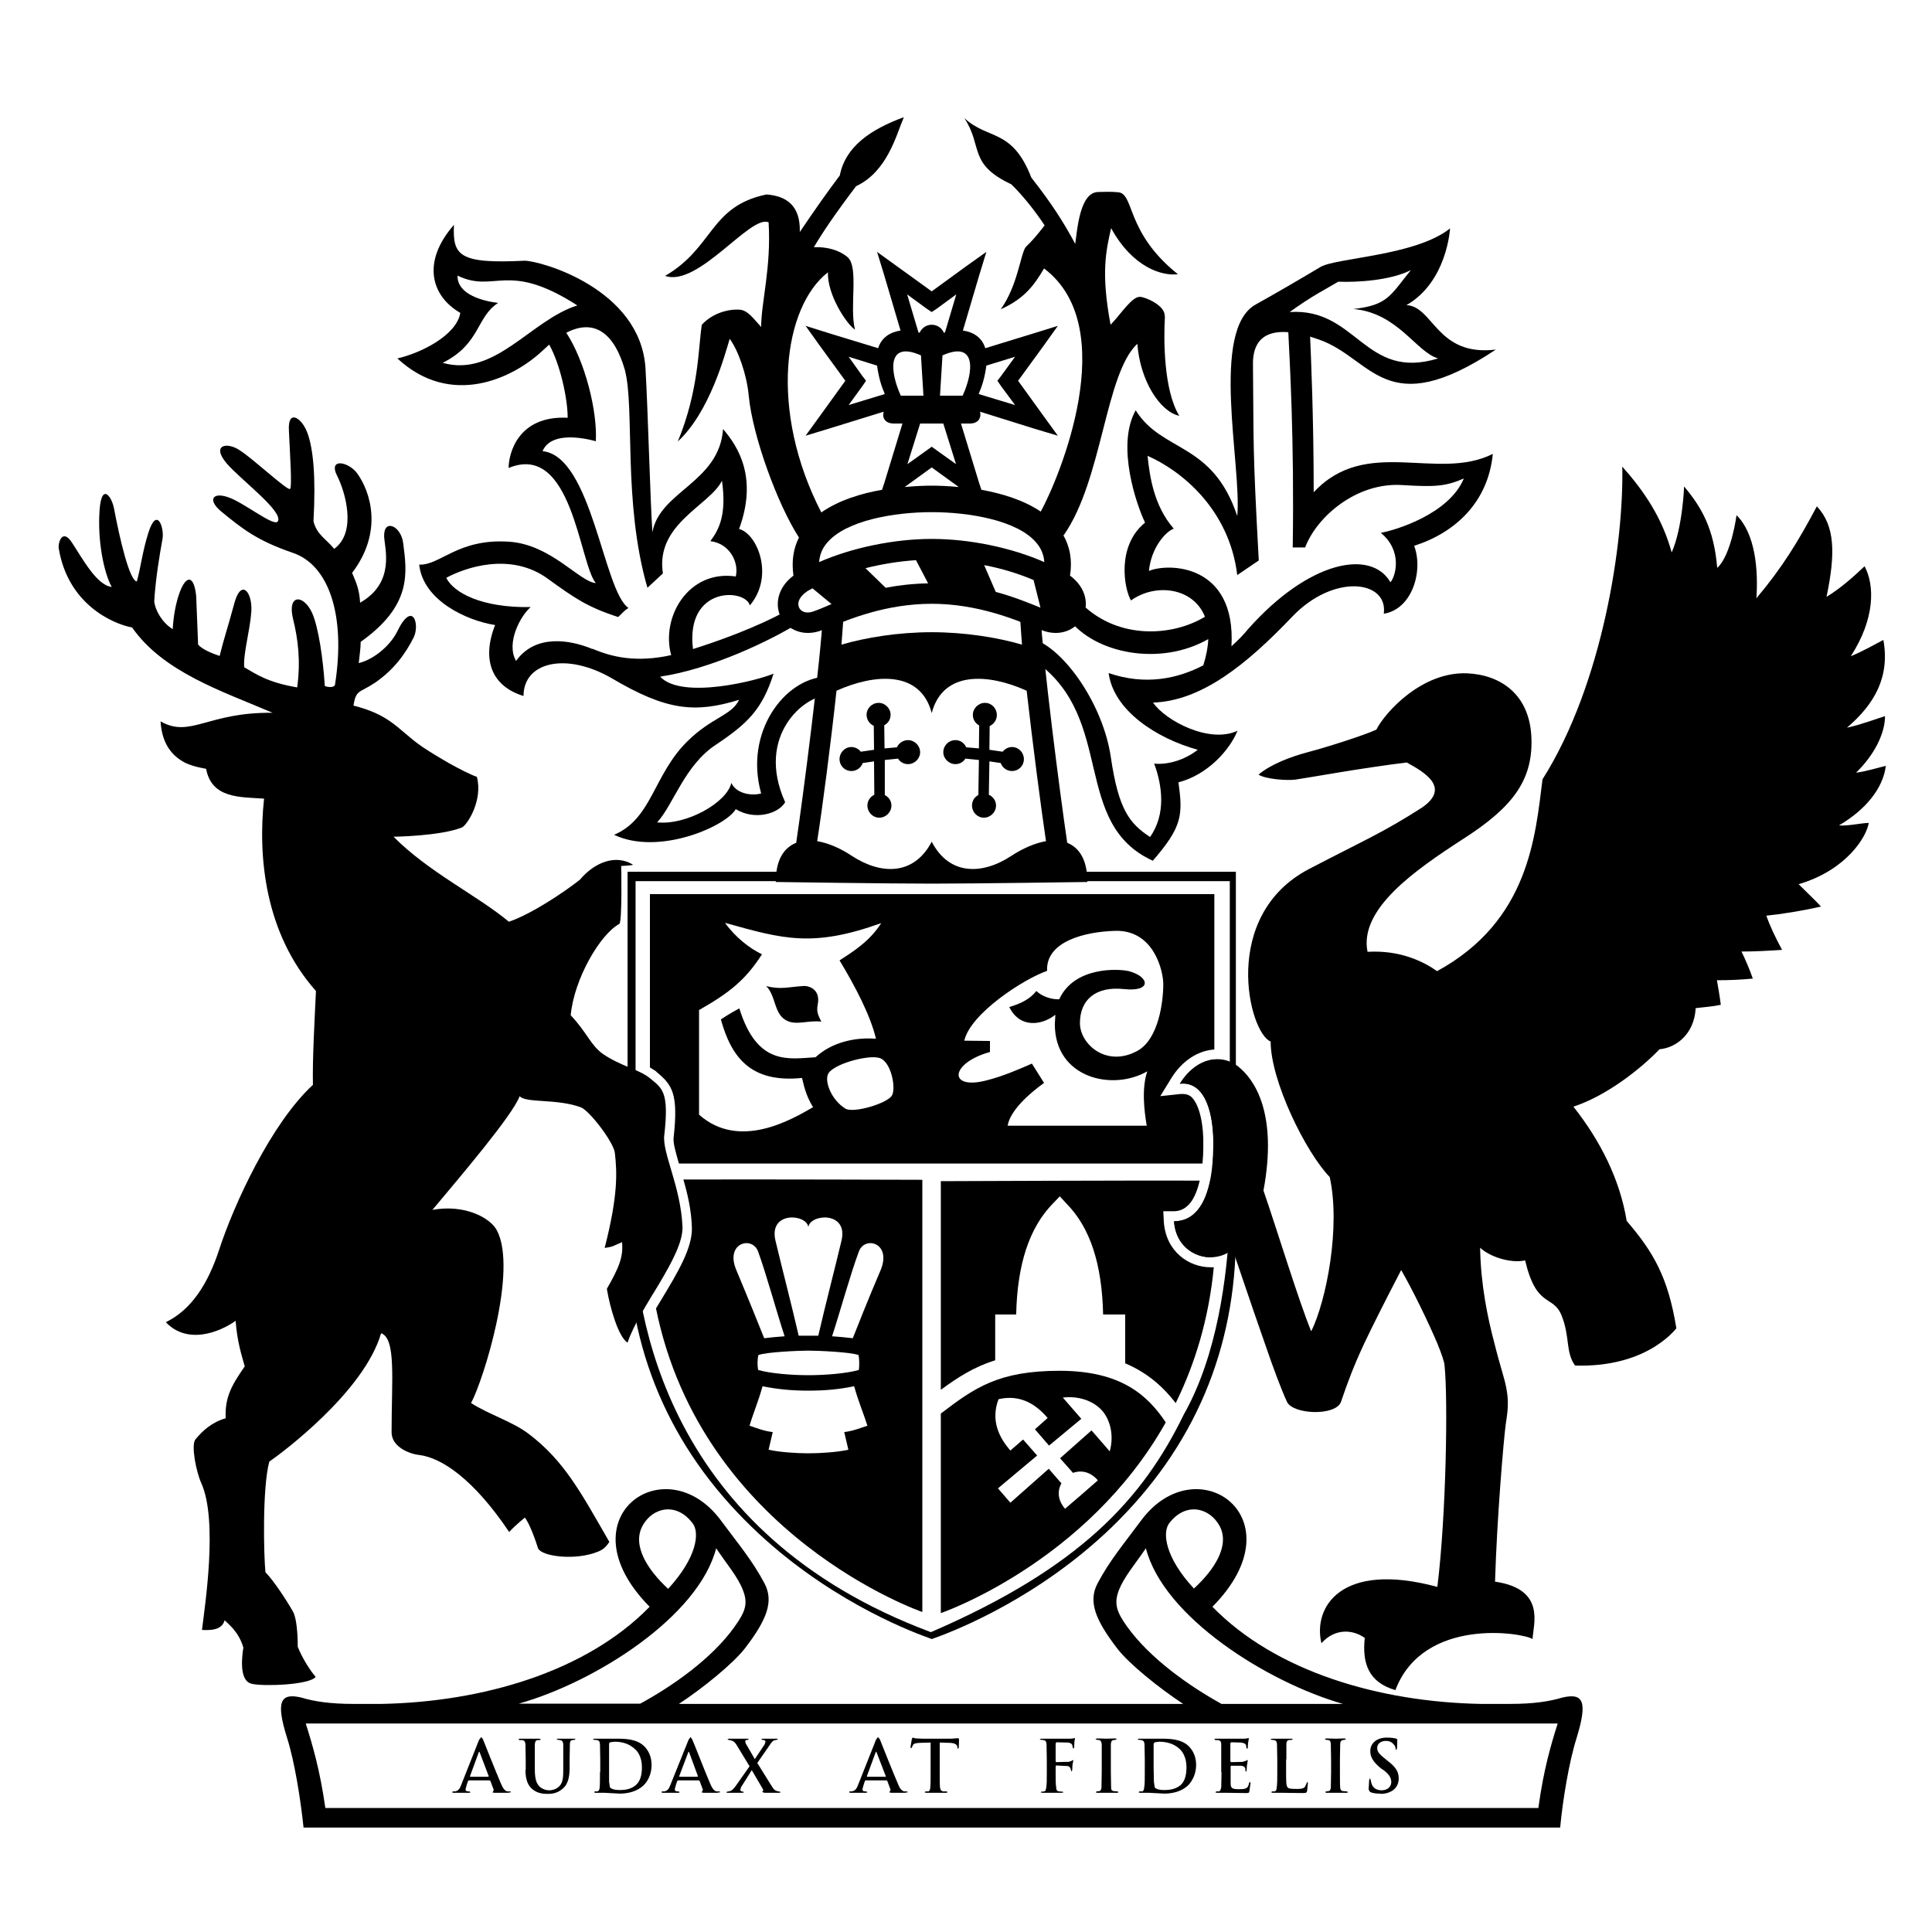 <?xml version="1.0" encoding="UTF-8" standalone="yes"?>
<svg viewBox="0 0 70 70" version="1.2" baseProfile="tiny-ps" xmlns="http://www.w3.org/2000/svg">
  <title>Queensland Government</title>
    <style>
      svg {
        fill: #000;
      }
      svg:hover {
        fill:red;
        cursor: pointer;
      }
      @media (prefers-color-scheme: dark) {
        svg {
          fill: #fff;
        }
        svg:hover {
          fill:yellow;
        }
      }
    </style>
  <g class="layer">
    <g id="svg_2" transform="translate(0 -0.304) translate(0 -0.304) translate(0 -0.304) translate(0 -0.304) translate(0 -0.304) translate(0 -0.304) translate(0 -0.304) translate(0 -0.304) translate(0 -0.304) translate(0 -0.304) translate(0 0.304) translate(0 0.304) translate(0 0.304) translate(0 0.304) translate(0 0.304) translate(0 0.304) translate(0 0.304) translate(0 0.304) translate(0 0.304) translate(0 0.304) translate(0 0.304) translate(0 0.304) translate(0 0.304) translate(0 0.304) translate(0 0.304) translate(0 0.304) translate(0 0.304) translate(0 0.304) translate(0 0.304) translate(0 0.304) translate(0 0.304) translate(0 -0.304) translate(0 -0.304) translate(0 -0.304) translate(0 -0.304) translate(0 -0.304) translate(0 -0.304) translate(0 -0.304) translate(0 -0.304) translate(0 -0.304) translate(0 -0.304) translate(0 -0.304) translate(0.304 0) translate(0.304 0) translate(0.304 0) translate(0.304 0) translate(-0.304 0) translate(-0.304 0) translate(-0.304 0) translate(-0.304 0) translate(-0.304 0) translate(-0.304 0) translate(-0.304 0) translate(0.304 0) translate(0.304 0) translate(0.304 0) translate(0.304 0) translate(0.304 0) translate(0.304 0) translate(0.304 0) translate(-0.304 0) translate(-0.304 0) translate(-0.304 0) translate(0 0.304) translate(0 0.304) translate(0 0.304) translate(0 0.304) translate(0 -0.304) translate(0.304 0) translate(0 -0.304) translate(0 -0.304) translate(0.304 0) translate(0 -0.304) translate(0 0.304) translate(0 0.304) translate(0 0.304) translate(0 0.304) translate(-0.304 0) translate(0 0.304) translate(0 0.304) translate(0.304 0) translate(0 0.304) translate(0 0.304) translate(0.304 0) translate(0 0.304) translate(0 0.304) translate(0.304 0) translate(0 0.304) translate(0 0.304) translate(0 0.304) translate(0.304 0) translate(0 0.304) translate(0.304 0)">
      <path d="m66.21,23.49c-0.23,0.05 -0.74,0.21 -1.09,0.25c0.65,-0.63 1.05,-1.41 1.05,-2.05c-0.32,0.1 -0.87,0.31 -1.38,0.42c1.01,-0.86 1.56,-1.85 1.32,-3.18c-0.31,0.16 -0.74,0.41 -1.18,0.59c0.88,-1.36 0.87,-2.56 0.5,-3.26c-0.39,0.37 -0.87,0.8 -1.38,1.11c0.33,-1.57 0.31,-2.58 -0.35,-3.28c-0.67,1.26 -1.24,2.2 -2.19,3.33c0.07,-1.04 -0.04,-2.34 -0.72,-3.01c0,0 -0.19,1.45 -0.7,1.91c-0.12,-1.42 -0.56,-2.19 -1.2,-2.95c0,0 -0.05,1.48 -0.45,2.39c-0.34,-1.24 -0.98,-2.2 -1.79,-3.11c0.06,2.73 -0.7,7.87 -2.89,11.33c-0.26,2.05 -0.48,5.13 -3.82,6.95c-0.48,-0.34 -1.33,-0.77 -2.52,-0.7c-0.31,-1.55 1.71,-2.95 3.45,-4.08c1.77,-1.13 2.53,-2.1 2.49,-3.62c-0.04,-1.66 -1.16,-2.34 -2.33,-2.39c-1.64,-0.07 -2.98,1.42 -3.29,2.04c-0.48,0.22 -1.88,0.66 -2.46,0.81c-0.64,0.17 -1.36,0.44 -1.81,0.82c0.27,0.17 1.04,0.22 1.34,0.18c0.55,-0.08 2.33,-0.41 4.03,-0.62c0.62,0.34 1.61,0.9 0.56,1.63c-1.45,0.93 -2.07,1.17 -4.1,2.23c-3.23,1.69 -2.18,5.94 -1.39,6.25c0,1.43 1.27,4.01 2.14,4.91c0.4,1.8 -0.12,4.48 -0.67,5.59c-0.45,-1.09 -1.22,-3.62 -1.73,-5.1c0.52,-2.79 -0.32,-4.02 -0.91,-4.49c-0.59,-0.48 -1.52,-0.35 -2.12,0.62c0.93,-0.1 1.24,1.08 1.21,2.31c-0.02,1.48 -0.39,2.67 -1.42,2.67c0.08,1.27 1.44,1.62 2.12,1.02c0.1,0.28 0.65,1.93 1.17,3.41c0.3,0.88 0.6,1.68 0.8,2.11c0.21,0.47 1.78,0.53 1.96,0c0.25,-0.73 0.45,-1.27 0.84,-2.11c0.3,-0.63 0.71,-1.45 1.34,-2.66c0.42,0.73 0.98,1.88 1.31,2.66c0.15,0.37 0.25,0.65 0.26,0.79c0.13,1.2 0.06,5.47 -0.26,8.03c-3.52,-0.95 -4.51,0.76 -4.2,2.04c0.5,-0.56 1.16,-0.49 1.57,-0.19c-0.1,0.94 0.15,1.61 1.11,1.89c1.01,-2.67 4.63,-2.08 4.97,-1.85c0.02,-0.52 0.5,-1.81 -1.36,-2.08c0.07,-2.31 0.31,-5.13 0.39,-5.72c0.09,-0.59 0.15,-0.96 -0.13,-1.88c-0.08,-0.28 -0.18,-0.62 -0.28,-1.03c-0.25,-0.93 -0.5,-2.15 -0.52,-3.47c0.33,0.32 1.1,0.58 1.63,0.46c0.41,1.74 1,1.24 1.31,1.97c0.16,0.38 0.2,0.73 0.24,1.04c0.04,0.31 0.09,0.57 0.26,0.8c1.24,0.04 2.3,-0.26 3.06,-0.8c0.23,-0.16 0.44,-0.34 0.61,-0.55c-0.3,-1.85 -0.83,-2.76 -1.8,-3.89c-0.25,-1.52 -0.96,-2.91 -1.93,-4.14c1.22,-0.4 2.46,-1.39 3.12,-2.08c0.59,-0.05 1.26,-0.54 1.31,-1.49c0.34,-0.04 0.64,-0.06 0.91,-0.12c-0.03,-0.26 -0.1,-0.66 -0.14,-0.89c0.45,0 0.88,-0.02 1.3,-0.06c-0.12,-0.35 -0.28,-0.71 -0.41,-0.98c0.46,0 1.01,-0.03 1.47,-0.06c-0.24,-0.45 -0.43,-0.84 -0.57,-1.24c0.52,-0.05 1.33,-0.18 1.98,-0.33c-0.21,-0.23 -0.45,-0.45 -0.81,-0.81c1.71,-0.5 2.46,-1.7 2.54,-2.22c-0.25,0 -0.77,0.12 -1.08,0.09c0.96,-0.56 1.6,-1.34 1.7,-2.16" id="svg_3"/>
      <path d="m42.25,27.33l-21.64,0l0,7.99c0.1,0.06 0.19,0.14 0.29,0.22l0,-7.87l21.53,0l0,7.32c0.08,0.08 0.15,0.18 0.22,0.31l0,-7.97l-0.4,0" id="svg_4"/>
      <path d="m31.6,54.88c-9.55,-3.56 -10.76,-11.4 -10.8,-14.95l-0.03,-0.01l0.03,-0.25c0.01,-0.77 0.06,-1.3 0.09,-1.48c-0.03,-0.51 -0.1,-0.91 -0.19,-1.2l-0.09,-0.19l0,3.69c0,4.13 1.51,7.69 4.5,10.58c2.61,2.53 5.55,3.71 6.39,4.01l0.13,0.05l0.14,-0.05c0.83,-0.3 3.77,-1.48 6.39,-4.01c2.98,-2.89 4.49,-6.45 4.49,-10.58l0,-0.67c-0.07,0.12 -0.15,0.2 -0.23,0.29c-0.09,1.85 -0.43,4.72 -1.66,6.89c-1.48,3.04 -3.74,5.54 -9.16,7.88" id="svg_5"/>
      <path d="m14.45,5.73c1.36,0.66 1.79,-0.56 4.34,1.08c-1.69,0.53 -2.98,2.62 -4.88,2.08c1.37,-0.68 1.22,-1.67 2.01,-2.17c-0.5,-0.06 -1.49,-0.29 -1.47,-0.99zm4.89,13.53c-0.82,-0.34 -2.07,-0.55 -2.77,0.43c-0.38,-0.66 0.18,-1.66 0.53,-1.95c-1.78,0.03 -2.79,-0.52 -3.06,-1.06c0.66,-0.36 2.33,-0.96 3.69,0.04c0.94,0.68 1.42,1.02 2.54,1.38c0.4,-0.4 0.25,-0.22 0.37,-0.33c-0.91,-0.63 -1.32,-5.5 -3.11,-5.68c0.26,-0.62 1.19,-0.56 1.93,-0.36c0.06,-1.09 -0.39,-2.89 -1.07,-3.93c1.04,-0.54 1.75,0.05 2.12,1.34c0.37,1.38 -0.08,4.8 0.82,7.9l0.56,-0.52c-0.28,-1.8 1.7,-2.46 2.14,-3.36c0.17,1.21 -0.09,1.75 -0.42,2.19c0.72,0.09 1.04,0.79 0.92,1.28c-1.72,-0.25 -2.72,1.48 -2.34,2.85c-1.27,0.28 -2.15,0.07 -2.85,-0.23l0,0.01zm8.44,1c-1.49,0.08 -2.95,2.02 -2.33,4.23c-0.23,0.08 -0.87,0.07 -1.08,-0.38c-0.16,0.71 -1.62,1.54 -2.69,1.43c0.59,-0.63 0.99,-2.07 2.14,-2.82c1.15,-0.77 1.67,-1.28 2.08,-2.57c-0.54,0.24 -3.32,0.96 -4.11,0.11c1.83,-0.27 4,-1.3 5.06,-1.97l-0.42,-0.45c-1.15,0.65 -2.68,1.18 -3.45,1.42c-0.28,-2.29 1.9,-2.2 2.06,-1.58c0.9,-1.07 0.27,-2.6 -0.39,-2.77c0.67,-1.82 0,-2.95 -0.58,-3.62c-0.14,1.94 -2.3,2.25 -2.56,3.74c-0.08,-1.18 -0.16,-4.37 -0.25,-5.93c-0.17,-2.9 -3.82,-3.91 -4.38,-3.91c-2.39,0.12 -2.61,-0.19 -2.56,-1.3c-1.2,1.37 -0.8,2.6 0.23,3.19c-0.14,0.83 -1.47,1.47 -2.28,1.65c1.94,1.8 4.19,0.73 5.27,-0.29l0.23,-0.21c0.39,0.69 0.67,1.94 0.67,2.65c-1.81,-0.09 -2.14,1.31 -2.14,1.82c2.31,-0.96 2.56,3.46 3.16,4.17c-0.59,-0.04 -1.63,-1.41 -3.16,-1.5c-1.84,-0.12 -2.49,0.87 -3.24,0.83c0.14,1.3 1.72,2.03 2.75,2.19c-0.52,1.33 -0.06,2.24 1.03,2.57c0,-1.23 1.54,-1.6 3.2,-0.64c1.98,1.17 3.01,1.27 4.61,0.78c-0.27,0.57 -0.99,0.63 -1.87,1.5c-1.24,1.22 -1.28,2.81 -2.66,3.39c1.62,0.77 4.06,-0.31 4.41,-0.93c0.68,0.42 1.55,0.17 1.79,-0.25c-1.1,-2.44 0.76,-3.88 1.49,-3.85c0,0 0.32,-0.73 -0.03,-0.7" id="svg_6"/>
      <path d="m44.6,7.05c0.81,-0.59 1.33,-0.84 1.76,-1.1c0.7,0.03 1.91,-0.05 2.63,-0.42c-0.75,0.93 -0.84,1.27 -2.08,1.41c1.61,0.14 2.28,1.57 3.07,1.79c-2.67,0.82 -2.94,-1.84 -5.38,-1.68zm3.3,8c0.8,0.65 0.54,1.58 0.35,1.79c-0.7,-1.21 -2.95,-0.79 -5.16,1.7c-0.15,0.19 -0.36,0.4 -0.6,0.62c0.17,-2.98 -2.27,-3.03 -2.99,-2.73c0.08,-0.85 0.62,-1.44 0.9,-1.53c-0.72,-0.83 -0.87,-1.88 -0.95,-2.64c1.19,0.52 2.96,1.91 3.25,4.32l0.78,-0.53c-0.23,-4.19 -0.18,-4.18 -0.21,-7.03c-0.01,-0.4 0.01,-1.34 1.28,-1.24c0.05,1.06 0.22,3.88 0.16,7.8l0.45,0c0.41,-1.1 1.86,-2.38 3.54,-2.26c1.15,0.07 1.55,0.05 2.21,-0.24c-0.54,1.3 -2.5,1.88 -3.01,1.97zm-2.43,-1.47c0,-2.71 -0.1,-4.94 -0.13,-5.64l0.33,0.11c1.94,0.68 2.39,3.02 6.4,0.36c-2.15,0.26 -2.26,-1.57 -3.24,-1.61c1.48,-0.85 1.58,-2.78 1.58,-2.78c-1.25,1 -4.14,1.06 -4.7,1.4c-0.75,0.45 -1.7,1 -2.33,1.35c-1.68,0.91 -0.51,5.86 -0.68,7.67c-0.9,-2.7 -2.72,-2.29 -3.68,-3.83c-0.72,1.28 0.04,3.45 0.34,4.07c-1.04,0.84 -0.76,2.4 -0.51,2.82c0.89,-0.64 2.26,-0.47 2.68,0.59c-1.17,0.71 -3.12,0.84 -4.45,-0.45l-0.48,0.54c0.94,1.24 3.3,1.72 5.05,0.72c-0.01,0.28 -0.07,0.6 -0.18,0.95c-0.92,0.48 -2.09,0.74 -3.43,0.28c0.18,1.36 1.74,2.37 3.23,2.78c-0.5,0.39 -1.12,0.55 -1.58,0.5c0.29,0.78 0.44,1.83 -0.15,2.66c-0.74,-0.49 -1.14,-0.98 -1.42,-2.89c-0.28,-1.91 -1.66,-3.85 -2.72,-4.25c-0.06,0.68 -0.06,0.38 0.05,0.82c2.84,2.08 1.24,5.83 4.19,7.18c1.08,-1.24 1.09,-1.67 0.93,-2.84c1.07,-0.28 1.86,-1.18 2.14,-1.87c-1.01,0.48 -2.61,-0.36 -3.06,-1.02c1.76,-0.06 3.39,-1.38 5.05,-3.12c1.49,-1.56 3.47,-1.32 3.31,-0.1c1.03,-0.16 1.44,-1.56 1.1,-2.46c1.5,-0.48 2.68,-1.59 2.85,-3.33c-2.02,1.01 -4.58,-0.66 -6.49,1.39" id="svg_7"/>
      <path d="m34.54,22.81c-0.14,0 -0.26,0.07 -0.34,0.17l-0.48,-0.07l0.01,-0.86c0.15,-0.07 0.26,-0.22 0.26,-0.4c0,-0.24 -0.19,-0.44 -0.43,-0.44s-0.44,0.2 -0.44,0.44c0,0.16 0.09,0.3 0.23,0.38l-0.01,0.83l-0.46,-0.04c-0.07,-0.16 -0.22,-0.26 -0.39,-0.26c-0.24,0 -0.44,0.19 -0.44,0.44c0,0.23 0.2,0.43 0.44,0.43c0.15,0 0.29,-0.08 0.36,-0.2l0.49,0.05l-0.02,1.27c-0.14,0.07 -0.23,0.21 -0.23,0.38c0,0.24 0.19,0.44 0.43,0.44c0.24,0 0.44,-0.2 0.44,-0.44c0,-0.17 -0.1,-0.32 -0.26,-0.39l0.02,-1.21l0.41,0.06c0.06,0.17 0.22,0.29 0.41,0.29c0.24,0 0.43,-0.19 0.43,-0.43c0,-0.24 -0.19,-0.44 -0.43,-0.44" id="svg_8"/>
      <path d="m30.77,22.56c-0.17,0 -0.33,0.1 -0.4,0.26l-0.45,0.04l-0.01,-0.84c0.14,-0.07 0.23,-0.21 0.23,-0.38c0,-0.23 -0.2,-0.43 -0.43,-0.43c-0.25,0 -0.44,0.2 -0.44,0.43c0,0.18 0.11,0.34 0.26,0.4l0.01,0.87l-0.48,0.07c-0.08,-0.1 -0.2,-0.17 -0.34,-0.17c-0.24,0 -0.43,0.2 -0.43,0.44c0,0.24 0.19,0.43 0.43,0.43c0.19,0 0.35,-0.12 0.41,-0.29l0.41,-0.06l0.01,1.21c-0.15,0.07 -0.25,0.22 -0.25,0.39c0,0.24 0.19,0.44 0.43,0.44c0.24,0 0.44,-0.2 0.44,-0.44c0,-0.17 -0.1,-0.31 -0.24,-0.38l0,-1.27l0.48,-0.05c0.07,0.12 0.21,0.2 0.36,0.2c0.24,0 0.44,-0.2 0.44,-0.43c0,-0.24 -0.2,-0.44 -0.44,-0.44" id="svg_9"/>
      <path d="m31.63,26.24c-0.65,1.24 -1.85,1.2 -2.9,0.51c-0.42,-0.28 -0.85,-0.46 -1.25,-0.53c0.19,-1.21 0.49,-3.51 0.7,-5.45c1.36,-0.61 3.04,-0.76 3.45,0.81c0.41,-1.57 2.09,-1.42 3.44,-0.81c0.22,1.94 0.52,4.24 0.7,5.45c-0.39,0.07 -0.82,0.25 -1.25,0.53c-1.04,0.69 -2.25,0.73 -2.89,-0.51zm4.91,0.04c-0.26,-1.75 -0.89,-6.65 -0.97,-8.29l-0.74,0.03c0.01,0.28 0.04,0.65 0.07,1.08c-0.89,-0.26 -2.07,-0.45 -3.27,-0.45c-1.2,0 -2.38,0.19 -3.27,0.45c0.03,-0.43 0.06,-0.79 0.08,-1.08l-0.75,-0.03c-0.08,1.64 -0.71,6.54 -0.97,8.29c-0.45,0.18 -0.74,0.62 -0.74,1.42c0,0 4.08,0.06 5.65,0.06c1.58,0 5.64,-0.06 5.64,-0.06c0,-0.8 -0.29,-1.24 -0.73,-1.42" id="svg_10"/>
      <path d="m53.61,61.25l-43.95,0c-0.2,-1.4 -0.47,-2.3 -0.71,-3.06l45.36,0c-0.24,0.76 -0.51,1.66 -0.7,3.06zm-29.79,-9.41c0.4,0.6 0.79,1.04 0.97,1.52c0.2,0.5 0.07,0.8 -0.3,1.32c-0.83,1.17 -2.28,2.17 -3.42,2.79l-4.4,0c2.77,-0.78 6.51,-3.15 7.15,-5.63zm-2.67,-0.81c0.36,-0.67 1.23,-0.88 1.82,-0.09c0.26,0.34 0.15,1.24 -0.89,2.37c-0.75,-0.69 -1.31,-1.57 -0.93,-2.28zm17.56,3.65c-0.37,-0.52 -0.49,-0.82 -0.3,-1.32c0.19,-0.48 0.57,-0.92 0.98,-1.52c0.63,2.48 4.38,4.85 7.14,5.64l-4.4,0c-1.14,-0.63 -2.58,-1.63 -3.42,-2.8zm1.52,-3.74c0.6,-0.79 1.46,-0.58 1.83,0.09c0.38,0.71 -0.18,1.58 -0.93,2.27c-1.04,-1.12 -1.15,-2.02 -0.9,-2.36zm14.25,6.31c-0.47,0.14 -1.04,0.23 -1.9,0.23l-1.06,0c-3.66,-0.07 -7.42,-1.16 -9.72,-3.52c3.18,-3.21 -0.56,-5.85 -2.58,-3.13c-0.63,0.85 -1.14,1.45 -1.58,2.28c-0.35,0.66 -0.08,1.33 0.71,2.36c0.43,0.56 1.51,1.43 2.39,2.01l-18.27,0c0.88,-0.58 1.95,-1.45 2.39,-2.01c0.79,-1.03 1.06,-1.7 0.71,-2.36c-0.44,-0.83 -0.95,-1.43 -1.58,-2.28c-2.02,-2.72 -5.76,-0.08 -2.58,3.13c-2.3,2.36 -6.06,3.45 -9.72,3.52l-1.01,0c-0.85,0 -1.43,-0.09 -1.89,-0.23c-0.76,-0.18 -0.93,0.14 -0.52,1.45c0.28,0.87 0.5,2.29 0.6,3.26l45.53,0c0.09,-0.97 0.32,-2.39 0.6,-3.26c0.4,-1.31 0.24,-1.63 -0.52,-1.45" id="svg_11"/>
      <path d="m14.91,60.12l-0.01,-0.02l0.32,-0.87l0.02,-0.02l0.01,0.02l0.33,0.87l-0.02,0.02l-0.65,0zm0.7,0.13l0.03,0.02l0.12,0.32l-0.02,0.07l-0.04,0.02l0.08,0.02l0.49,0l0.12,-0.02l-0.03,-0.03l-0.11,0c-0.06,-0.02 -0.13,-0.05 -0.23,-0.29c-0.17,-0.39 -0.59,-1.45 -0.65,-1.6l-0.06,-0.08l-0.08,0.1l-0.65,1.64c-0.05,0.13 -0.1,0.21 -0.22,0.23l-0.08,0l-0.03,0.03l0.04,0.02l0.31,0l0.28,0l0.04,-0.02l-0.04,-0.03l-0.04,0c-0.08,0 -0.1,-0.03 -0.1,-0.08l0.04,-0.15l0.05,-0.15l0.03,-0.02l0.75,0" id="svg_12"/>
      <path d="m16.91,59.87c0,0.37 0.1,0.57 0.24,0.69c0.19,0.17 0.43,0.18 0.57,0.18c0.17,0 0.36,-0.03 0.54,-0.19c0.22,-0.18 0.25,-0.49 0.25,-0.78l0,-0.28l0.01,-0.55c0,-0.09 0.02,-0.14 0.09,-0.15l0.08,-0.01l0.04,-0.02l-0.05,-0.02l-0.3,0l-0.29,0l-0.06,0.02l0.05,0.02l0.09,0.01c0.08,0.02 0.1,0.06 0.11,0.15l0,0.55l0,0.33c0,0.27 0,0.5 -0.14,0.64c-0.11,0.11 -0.25,0.15 -0.37,0.15c-0.08,0 -0.2,-0.02 -0.32,-0.11c-0.13,-0.11 -0.2,-0.27 -0.2,-0.64l0,-0.37l0,-0.55c0.01,-0.09 0.03,-0.14 0.1,-0.15l0.08,0l0.04,-0.03l-0.06,-0.02l-0.32,0l-0.38,0l-0.06,0.02l0.04,0.03l0.11,0c0.08,0.02 0.1,0.06 0.11,0.15l0.01,0.55l0,0.38" id="svg_13"/>
      <path d="m19.94,59.45l0,-0.53l0.03,-0.05l0.17,-0.02c0.21,0 0.5,0.04 0.74,0.27c0.12,0.1 0.25,0.32 0.25,0.65c0,0.27 -0.05,0.5 -0.22,0.65c-0.15,0.13 -0.33,0.18 -0.59,0.18c-0.21,0 -0.31,-0.05 -0.35,-0.1l-0.03,-0.2l0,-0.52l0,-0.34l0,0.01zm-0.33,0.5c0,0.24 0,0.44 -0.01,0.55c-0.01,0.08 -0.02,0.13 -0.08,0.15l-0.09,0l-0.04,0.03l0.05,0.02l0.33,0l0.56,0.03c0.48,0 0.75,-0.19 0.87,-0.31c0.15,-0.15 0.28,-0.4 0.28,-0.73c0,-0.31 -0.12,-0.52 -0.25,-0.66c-0.28,-0.29 -0.72,-0.29 -1.04,-0.29l-0.4,0l-0.38,0l-0.06,0.02l0.04,0.02l0.11,0.01c0.09,0.02 0.1,0.06 0.11,0.15l0.01,0.55l0,0.45" id="svg_14"/>
      <path d="m22.49,60.12l-0.01,-0.02l0.33,-0.87l0.01,-0.02l0.02,0.02l0.32,0.87l-0.02,0.02l-0.65,0zm0.7,0.13l0.03,0.02l0.12,0.32l-0.03,0.07l-0.03,0.02l0.08,0.02l0.49,0l0.12,-0.02l-0.03,-0.03l-0.11,0c-0.06,-0.02 -0.13,-0.05 -0.23,-0.29c-0.17,-0.39 -0.58,-1.45 -0.65,-1.6l-0.06,-0.08l-0.07,0.1l-0.66,1.64c-0.05,0.13 -0.1,0.21 -0.22,0.23l-0.08,0l-0.03,0.03l0.05,0.02l0.3,0l0.28,0l0.04,-0.02l-0.04,-0.03l-0.04,0c-0.07,0 -0.1,-0.03 -0.1,-0.08l0.04,-0.15l0.05,-0.15l0.03,-0.02l0.75,0" id="svg_15"/>
      <path d="m25.74,59c0.08,-0.12 0.13,-0.19 0.19,-0.2l0.09,-0.02l0.04,-0.02l-0.04,-0.02l-0.26,0l-0.26,0l-0.05,0.02l0.03,0.02l0.08,0.01l0.05,0.04l-0.03,0.11l-0.36,0.54l-0.33,-0.57l-0.02,-0.08l0.03,-0.04l0.07,-0.01l0.04,-0.02l-0.05,-0.02l-0.28,0l-0.4,0l-0.05,0.02l0.02,0.02l0.11,0.02c0.1,0.03 0.16,0.09 0.22,0.2l0.45,0.74l-0.5,0.71c-0.09,0.12 -0.14,0.17 -0.21,0.19l-0.1,0.02l-0.04,0.02l0.04,0.02l0.05,0l0.21,0l0.25,0l0.05,0l0.05,-0.02l-0.03,-0.02l-0.06,-0.01l-0.05,-0.04l0.03,-0.11l0.39,-0.62l0.41,0.7l0,0.06l-0.04,0.03l0.09,0.03l0.47,0l0.07,0l0.05,-0.02l-0.03,-0.02l-0.1,-0.02c-0.07,-0.02 -0.11,-0.05 -0.15,-0.11c-0.06,-0.08 -0.49,-0.79 -0.57,-0.91l0.43,-0.62" id="svg_16"/>
      <path d="m29.29,60.12l-0.01,-0.02l0.32,-0.87l0.02,-0.02l0.01,0.02l0.34,0.88l-0.02,0.01l-0.66,0zm0.71,0.13l0.02,0.02l0.12,0.32l-0.03,0.07l-0.03,0.02l0.08,0.02l0.49,0l0.12,-0.02l-0.04,-0.03l-0.1,0c-0.06,-0.02 -0.14,-0.05 -0.23,-0.29c-0.17,-0.39 -0.59,-1.45 -0.65,-1.6l-0.07,-0.08l-0.07,0.1l-0.65,1.64c-0.05,0.13 -0.1,0.21 -0.23,0.23l-0.07,0l-0.03,0.03l0.05,0.02l0.3,0l0.28,0l0.04,-0.02l-0.04,-0.03l-0.03,0c-0.09,0 -0.11,-0.03 -0.11,-0.08l0.04,-0.15l0.05,-0.15l0.03,-0.02l0.76,0" id="svg_17"/>
      <path d="m31.59,59.95c0,0.24 0,0.44 -0.01,0.55c-0.01,0.08 -0.02,0.13 -0.07,0.15l-0.1,0l-0.04,0.03l0.05,0.02l0.33,0l0.41,0l0.05,-0.02l-0.04,-0.03l-0.13,0c-0.08,-0.02 -0.1,-0.07 -0.11,-0.15c-0.01,-0.11 -0.01,-0.32 -0.01,-0.55l0,-1.07l0.33,0.01c0.23,0 0.3,0.07 0.31,0.15l0,0.02l0.02,0.05l0.03,-0.04l0.01,-0.3l-0.02,-0.05l-0.25,0.02l-1.04,0l-0.26,-0.01l-0.11,-0.03l-0.03,0.05l-0.05,0.3l0.02,0.04l0.03,-0.03l0.04,-0.09c0.04,-0.06 0.1,-0.07 0.26,-0.08l0.38,-0.01l0,1.07" id="svg_18"/>
      <path d="m36.12,59.74l0.02,-0.03l0.39,0.02c0.08,0 0.11,0.05 0.13,0.09l0.02,0.08l0.02,0.03l0.02,-0.05l0.01,-0.19l0.03,-0.16l-0.02,-0.02l-0.03,0.03l-0.12,0.04l-0.11,0l-0.34,0.01l-0.02,-0.03l0,-0.65l0.03,-0.04l0.4,0.01c0.1,0 0.15,0.05 0.17,0.08l0.02,0.1l0.02,0.04l0.03,-0.03l0.01,-0.22l0.02,-0.11l-0.02,-0.03l-0.04,0.02l-0.1,0.01l-0.69,0l-0.37,0l-0.06,0.02l0.04,0.02l0.1,0.01c0.09,0.02 0.1,0.06 0.11,0.15l0.01,0.55l0,0.46c0,0.25 0,0.45 -0.02,0.55c-0.01,0.08 -0.02,0.14 -0.07,0.15l-0.1,0.01l-0.04,0.02l0.06,0.02l0.33,0l0.39,0l0.06,-0.02l-0.04,-0.02l-0.13,-0.01c-0.08,-0.01 -0.1,-0.07 -0.1,-0.15c-0.02,-0.1 -0.02,-0.3 -0.02,-0.55l0,-0.21" id="svg_19"/>
      <path d="m37.79,59.95l-0.01,0.57c-0.01,0.07 -0.03,0.11 -0.08,0.12l-0.09,0.01l-0.04,0.03l0.05,0.02l0.33,0l0.41,0l0.04,-0.02l-0.04,-0.03l-0.13,-0.01c-0.08,-0.01 -0.1,-0.05 -0.1,-0.12l-0.01,-0.58l0,-0.45l0,-0.55c0.01,-0.09 0.02,-0.14 0.1,-0.15l0.07,-0.01l0.05,-0.03l-0.06,-0.02l-0.32,0.01l-0.33,-0.01l-0.07,0.02l0.05,0.03l0.09,0.01c0.05,0.01 0.08,0.06 0.09,0.15l0,0.55l0,0.45" id="svg_20"/>
      <path d="m39.67,59.45l0,-0.53l0.04,-0.05l0.16,-0.02c0.21,0 0.51,0.04 0.75,0.27c0.11,0.1 0.24,0.32 0.24,0.65c0,0.27 -0.05,0.5 -0.21,0.65c-0.16,0.13 -0.34,0.18 -0.6,0.18c-0.21,0 -0.31,-0.05 -0.34,-0.1l-0.03,-0.2l-0.01,-0.52l0,-0.34l0,0.01zm-0.32,0.5c0,0.24 0,0.44 -0.02,0.55c-0.01,0.08 -0.02,0.13 -0.07,0.15l-0.1,0l-0.04,0.03l0.05,0.02l0.33,0l0.56,0.03c0.48,0 0.75,-0.19 0.87,-0.31c0.14,-0.15 0.28,-0.4 0.28,-0.73c0,-0.31 -0.12,-0.52 -0.25,-0.66c-0.28,-0.29 -0.72,-0.29 -1.05,-0.29l-0.39,0l-0.38,0l-0.06,0.02l0.05,0.02l0.1,0.01c0.08,0.02 0.1,0.06 0.11,0.15l0.01,0.55l0,0.45" id="svg_21"/>
      <path d="m42.13,59.95l-0.01,0.55c-0.02,0.08 -0.03,0.13 -0.08,0.15l-0.09,0l-0.05,0.03l0.06,0.02l0.32,0l0.73,0.01c0.09,0 0.12,0 0.13,-0.07l0.04,-0.29l-0.02,-0.05l-0.03,0.04c-0.02,0.11 -0.05,0.17 -0.12,0.2c-0.07,0.03 -0.17,0.03 -0.24,0.03c-0.27,0 -0.31,-0.04 -0.31,-0.22l0,-0.61l0.01,-0.02l0.37,0c0.1,0.01 0.14,0.05 0.15,0.1l0.01,0.1l0.02,0.02l0.02,-0.05l0.01,-0.17l0.03,-0.19l-0.02,-0.02l-0.04,0.03l-0.13,0.04l-0.41,0.01l-0.03,-0.03l0,-0.66l0.03,-0.03l0.36,0.01c0.13,0.02 0.16,0.05 0.18,0.1l0.01,0.09l0.03,0.04l0.02,-0.03l0.01,-0.17l0.03,-0.17l-0.02,-0.03l-0.04,0.02l-0.11,0.01l-0.66,0l-0.37,0l-0.06,0.02l0.05,0.03l0.1,0c0.08,0.02 0.11,0.06 0.11,0.15l0,0.55l0,0.46" id="svg_22"/>
      <path d="m44.48,59.49l0,-0.55c0,-0.09 0.03,-0.14 0.09,-0.15l0.11,-0.01l0.04,-0.02l-0.05,-0.02l-0.36,0l-0.35,0l-0.06,0.02l0.04,0.02l0.09,0.01c0.09,0.02 0.1,0.06 0.11,0.15l0.01,0.55l0,0.46c0,0.24 0,0.44 -0.02,0.55c0,0.08 -0.02,0.13 -0.07,0.15l-0.09,0l-0.05,0.03l0.06,0.02l0.32,0l0.76,0.01c0.14,0 0.15,-0.01 0.17,-0.07l0.03,-0.3l-0.02,-0.04l-0.02,0.04l-0.07,0.15c-0.07,0.07 -0.17,0.07 -0.31,0.07c-0.2,0 -0.27,-0.01 -0.31,-0.05c-0.06,-0.05 -0.06,-0.23 -0.06,-0.56l0,-0.46" id="svg_23"/>
      <path d="m46.1,59.95l-0.01,0.57c-0.01,0.07 -0.03,0.11 -0.08,0.12l-0.09,0.01l-0.04,0.03l0.05,0.02l0.33,0l0.41,0l0.05,-0.02l-0.05,-0.03l-0.13,-0.01c-0.08,-0.01 -0.1,-0.05 -0.11,-0.12c-0.01,-0.12 -0.01,-0.32 -0.01,-0.58l0,-0.45l0.01,-0.55c0,-0.09 0.03,-0.14 0.1,-0.15l0.07,-0.01l0.04,-0.03l-0.05,-0.02l-0.32,0.01l-0.34,-0.01l-0.06,0.02l0.04,0.03l0.1,0.01c0.05,0.01 0.08,0.06 0.08,0.15l0.01,0.55l0,0.45" id="svg_24"/>
      <path d="m47.89,60.74c0.14,0 0.29,-0.03 0.42,-0.11c0.19,-0.12 0.24,-0.3 0.24,-0.45c0,-0.25 -0.11,-0.42 -0.43,-0.66l-0.07,-0.06c-0.21,-0.16 -0.28,-0.26 -0.28,-0.38c0,-0.15 0.12,-0.26 0.32,-0.26c0.16,0 0.24,0.08 0.28,0.13c0.06,0.06 0.07,0.14 0.07,0.17l0.02,0.04l0.03,-0.08l0.01,-0.31l-0.03,-0.03c-0.07,-0.02 -0.18,-0.04 -0.35,-0.04c-0.36,0 -0.6,0.2 -0.6,0.49c0,0.21 0.1,0.39 0.38,0.62l0.13,0.09c0.21,0.17 0.25,0.29 0.25,0.42c0,0.13 -0.11,0.29 -0.35,0.29c-0.16,0 -0.32,-0.07 -0.37,-0.26l-0.03,-0.13l-0.02,-0.05l-0.03,0.07l-0.02,0.34l0.05,0.09c0.11,0.05 0.23,0.06 0.38,0.06" id="svg_25"/>
      <path d="m31.63,15.27c-1.36,0 -2.9,0.32 -4.08,0.84c0.02,-0.26 0.11,-0.49 0.28,-0.69c0.69,-0.83 2.47,-1.12 3.8,-1.12s3.12,0.29 3.8,1.12c0.17,0.2 0.26,0.43 0.28,0.69c-1.18,-0.52 -2.7,-0.84 -4.08,-0.84zm2.32,1.92l-0.42,-0.97c0.64,0.12 1.25,0.31 1.79,0.54l0.25,1c-0.4,-0.16 -0.95,-0.39 -1.62,-0.57zm-3.99,-0.15l-0.73,-0.71c0.6,-0.15 1.22,-0.25 1.83,-0.29l0.44,0.84c-0.55,0.01 -1.07,0.07 -1.54,0.16zm-2.36,0.76l-0.21,0.08c-0.29,0.12 -0.49,0.03 -0.56,-0.11c-0.08,-0.16 -0.03,-0.4 0.33,-0.63l0.15,-0.08l0.69,0.57l-0.4,0.17zm4.03,-5.12l0.98,0.71c-0.42,-0.04 -0.77,-0.05 -0.98,-0.05c-0.21,0 -0.56,0.01 -0.98,0.05l0.98,-0.71zm-1.12,-2.6c-0.4,-0.87 -0.51,-2.01 0.73,-1.46l0.09,1.46l-0.82,0zm0.94,-3.15l0.18,0.12l0.18,-0.12l0.71,-0.52l-0.41,1.38l-0.04,0.01c-0.07,-0.17 -0.24,-0.29 -0.44,-0.29c-0.2,0 -0.36,0.12 -0.44,0.29l-0.04,-0.01l-0.41,-1.38l0.71,0.52zm1.06,5.63l-0.7,-0.5l-0.18,-0.13l-0.18,0.13l-0.7,0.5l0.46,-1.47l0.84,0l0.46,1.47zm0.24,-2.48l-0.82,0l0.09,-1.46c1.24,-0.55 1.13,0.59 0.73,1.46zm-4.13,0.34l0.5,-0.69l0.13,-0.19l-0.13,-0.17l-0.5,-0.7l1.03,0.32c0.06,0.45 0.16,0.75 0.28,1.03l-1.31,0.4zm4.99,-1.43l1.04,-0.32l-0.51,0.7l-0.13,0.17l0.13,0.19l0.51,0.69l-1.32,-0.4c0.12,-0.28 0.22,-0.58 0.28,-1.03zm6.46,-1.79c0.03,-0.39 -0.7,-0.69 -0.88,-0.7c-0.3,-0.03 -0.69,0.61 -1.08,1.01c-0.35,-1.87 -0.17,-2.67 0.02,-3.5c0.79,1.44 1.86,1.74 2.42,1.67c-1.89,-1.51 -1.57,-2.89 -2.15,-2.97c-0.32,-0.03 -0.56,-0.01 -0.73,-0.01c-0.66,0 -0.76,1.29 -0.84,1.88c-0.43,-0.8 -0.86,-1.47 -1.59,-2.4c-0.7,-1.8 -1.56,-1.35 -2.43,-2.16c0.68,1.03 0.13,1.66 1.7,2.4c0.41,0.39 0.89,1 1.21,1.49c-0.27,0.35 -0.44,0.55 -0.69,0.79c-0.19,0.29 -0.29,1.4 -0.9,2.25c0.9,-0.4 1.25,-0.94 1.57,-1.48c2.84,2.14 0.54,7.61 -0.12,8.81c-0.62,-0.42 -1.42,-0.66 -2.15,-0.79l-0.08,-0.24l-0.66,-2.16l0.31,0c0.35,0 0.43,-0.24 0.38,-0.43l1.95,0.61l0.87,0.26l-0.53,-0.73l-0.91,-1.26l0.91,-1.25l0.53,-0.74l-0.87,0.27l-1.76,0.54c-0.12,-0.4 -0.45,-0.59 -0.81,-0.64l0.59,-2l0.26,-0.85l-0.73,0.52l-1.25,0.91l-1.26,-0.91l-0.72,-0.52l0.26,0.85l0.59,2c-0.35,0.05 -0.69,0.24 -0.81,0.64l-1.77,-0.54l-0.86,-0.27l0.53,0.74l0.91,1.25l-0.91,1.26l-0.53,0.73l0.86,-0.26l1.97,-0.61c-0.06,0.19 0.02,0.43 0.38,0.43l0.3,0l-0.66,2.16l-0.08,0.24c-0.75,0.13 -1.57,0.38 -2.2,0.82c-1.91,-3.7 -1.37,-7.45 0.24,-8.7c-0.03,0.79 0.65,1.85 0.98,2.08c-0.21,-0.82 0.15,-2.27 -0.27,-2.63c-0.29,-0.25 -0.74,-0.38 -1.22,-0.36c0.32,-0.54 0.77,-1.21 1.53,-2.21c1.13,-0.53 1.45,-1.84 1.73,-2.5c-1.23,0.45 -2.12,1.08 -2.32,2.11c-0.43,0.57 -0.91,1.25 -1.45,2.05c0.03,-0.97 -0.5,-1.31 -1.21,-1.36c-2.06,0.43 -1.9,1.92 -3.67,2.95c1.2,0.42 3.1,-2.24 3.75,-1.94c0.1,1.63 -0.27,2.91 -0.27,3.79c-0.31,-0.34 -0.47,-0.57 -0.73,-0.62c-0.25,-0.04 -0.94,0.02 -1.42,0.54c-0.13,0.82 -0.1,2.37 -0.87,4.23c1.15,-1.06 1.7,-3.12 1.88,-3.72c0.3,0.4 0.62,1.29 0.69,2.06c0.14,1.48 1.05,3.95 1.82,5.14c-0.21,0.41 -0.27,0.87 -0.2,1.38c-0.6,0.45 -0.67,1.08 -0.46,1.5c0.22,0.44 0.82,0.75 1.51,0.47l0.22,-0.08c0.73,-0.31 2.09,-0.87 3.74,-0.87c1.65,0 3.02,0.57 3.75,0.87l0.22,0.08c0.69,0.28 1.28,-0.03 1.5,-0.47c0.22,-0.42 0.15,-1.05 -0.46,-1.5c0.09,-0.55 0,-1.05 -0.25,-1.48l0.02,0.02c1.41,-2.01 1.5,-5.85 2.67,-6.94c0.1,1.34 0.82,2.46 1.52,2.61c-0.57,-0.93 -0.57,-2.77 -0.52,-3.61" id="svg_26"/>
      <path d="m22.25,38.48l-0.87,0.01c-0.13,1.51 -0.07,2.89 0.14,4.14c0.54,-0.89 1.07,-1.78 1.05,-2.41c-0.03,-0.64 -0.18,-1.22 -0.32,-1.74" id="svg_27"/>
      <path d="m25.34,41.09c0.3,0.83 0.66,2.15 0.96,3.07c-0.26,0.02 -0.51,0.04 -0.74,0.07c-0.13,-0.33 -0.57,-1.42 -1.01,-2.47c-0.42,-0.99 0.58,-1.25 0.79,-0.67zm1.82,-0.89c0.07,-0.48 1.46,-0.58 1.2,0.5c-0.26,1.09 -0.59,2.35 -0.84,3.44l-0.36,0l-0.35,0c-0.25,-1.09 -0.58,-2.35 -0.84,-3.44c-0.26,-1.08 1.12,-0.98 1.19,-0.5zm2.62,1.56c-0.45,1.05 -0.88,2.14 -1.01,2.47c-0.23,-0.03 -0.49,-0.05 -0.75,-0.07c0.3,-0.92 0.66,-2.24 0.97,-3.07c0.21,-0.58 1.2,-0.32 0.79,0.67zm-4.43,3.08c0.29,-0.11 1.46,-0.16 1.81,-0.16c0.35,0 1.52,0.05 1.82,0.16c0.03,0.16 0.03,0.38 0.01,0.54c-0.45,0.13 -1.24,0.19 -1.83,0.19c-0.59,0 -1.37,-0.06 -1.82,-0.19c-0.03,-0.16 -0.03,-0.38 0.01,-0.54zm3.26,3.43c-0.39,0.09 -1.02,0.13 -1.45,0.13c-0.42,0 -1.05,-0.04 -1.44,-0.13l0.15,-0.64c-0.3,-0.03 -0.6,-0.15 -0.84,-0.23c0.12,-0.42 0.31,-0.85 0.47,-1.43c0.54,0.11 1.06,0.16 1.66,0.16c0.61,0 1.13,-0.05 1.66,-0.16c0.16,0.58 0.35,1.01 0.48,1.43c-0.24,0.08 -0.55,0.2 -0.84,0.23l0.15,0.64zm-5.98,-9.8c0.15,0.52 0.29,1.1 0.31,1.74c0.03,0.74 -0.52,1.65 -1.1,2.61l-0.2,0.33c1.67,8.25 9.65,11 9.65,11l0,-15.66s-6.01,-0.02 -8.66,-0.01" id="svg_28"/>
      <path d="m40.04,40.02l-0.02,-0.39l0.39,0c0.53,-0.01 0.79,-0.51 0.93,-1.11c-2.05,-0.01 -9.38,0.02 -9.38,0.02l0,7.56c0.61,-0.45 1.2,-0.83 1.97,-1.07l0,-1.66l0.76,0c0.04,-1.83 0.48,-3.15 1.33,-4.02l0.25,-0.26l0.24,0.26c0.86,0.87 1.29,2.19 1.33,4.02l0.8,0l0,1.77c0.83,0.35 1.4,0.88 1.83,1.44c0.69,-1.4 1.2,-3.04 1.38,-4.92l-0.11,0c-0.79,0 -1.62,-0.56 -1.7,-1.64" id="svg_29"/>
      <path d="m41.87,38.54l-0.15,-0.01c-0.19,0.86 -0.58,1.46 -1.31,1.47c0.06,0.86 0.71,1.3 1.33,1.3l0.15,-0.03c0.06,-0.86 0.07,-1.76 -0.02,-2.73" id="svg_30"/>
      <path d="m38.08,48.33l-0.66,-0.76l-1.14,1.01l0.47,0.53s0.48,-0.22 0.9,0.27c-0.32,0.28 -0.87,0.76 -1.19,1.03c-0.42,-0.49 -0.13,-0.92 -0.13,-0.92l-0.46,-0.53l-1.39,1.23l-0.45,-0.52l1.42,-1.19l-0.51,-0.58l-0.46,0.4c-0.41,-0.47 -0.72,-1.09 -0.43,-1.86c0.81,-0.19 1.38,0.21 1.78,0.68l-0.46,0.41l0.51,0.59l1.17,-0.97l-0.67,-0.77c0.61,-0.07 1.13,0.14 1.43,0.48c0.29,0.34 0.43,0.89 0.27,1.47zm-1.81,-2.92c-2.23,0 -3.09,0.62 -4.31,1.55l0,7.23s5.28,-1.81 8.15,-6.91c-0.66,-0.99 -1.63,-1.87 -3.85,-1.87" id="svg_31"/>
      <path d="m23.2,32.34c1.11,-0.63 1.69,-1.1 2.28,-2.02c-0.44,-0.21 -0.96,-0.61 -1.34,-1.14c2.11,0.59 3.18,0.9 5.66,0.01c-0.41,0.65 -1.01,1.03 -1.51,1.35c0.56,0.93 1.12,1.99 1.32,2.84c-0.75,-0.06 -1.59,0.12 -2.19,0.67c-0.94,0.05 -2.11,0.34 -2.76,-1.77c-0.33,0.17 -0.67,0.4 -0.67,0.4c0.38,1.37 1.08,2.31 2.94,2.12c0.1,0.43 0.18,0.69 0.4,1.06c-0.76,0.44 -2.67,1.57 -4.13,0.27l0,-3.79zm6.98,3.11c-0.19,0.28 -1.39,0.64 -1.68,0.46c-0.5,-0.31 -0.75,-0.96 -0.63,-1.24c0.14,-0.36 1.46,-0.73 1.88,-0.59c0.42,0.14 0.6,1.13 0.43,1.37zm3.56,-1.59l0,-0.4l-0.93,-0.01c0.22,-0.98 2.14,-2.23 3,-2.53c-0.05,-1.06 1.35,-1.42 2.48,-1.45c1.4,-0.03 1.73,1.47 1.73,1.93c0,0.62 -0.16,1.99 -0.94,2.42c-1.12,0.61 -2.08,-0.24 -2.08,-1.01c0,-0.85 0.58,-1.34 1.6,-1.23c1.01,0.11 0.93,-0.45 0.17,-0.65c-0.38,-0.09 -1.98,-0.17 -2.52,1.02c-0.3,0.01 -0.63,-0.11 -0.83,-0.3c-0.21,0.27 -0.53,0.45 -0.98,0.58c0.39,0.79 1.19,0.66 1.67,0.28l-0.02,0.34c0,1.95 2.08,2.44 3.35,1.71c-0.21,0.63 -0.11,1.43 -0.02,1.97l-5.04,0c0.09,-0.54 0.76,-1.15 1.32,-1.55l-0.44,-0.7c-0.55,0.24 -1.06,0.46 -1.65,0.61c-1.4,0.36 -1.32,-0.63 0.13,-1.03zm-12.06,0.74c0.56,0.46 0.77,0.8 0.6,2.35c-0.03,0.2 0.08,0.56 0.19,0.95l18.97,0c0.02,-0.2 0.03,-0.41 0.03,-0.58c0.02,-0.85 -0.14,-1.53 -0.41,-1.81c-0.09,-0.09 -0.19,-0.13 -0.37,-0.13l-0.03,0l-0.75,0.08l0.4,-0.65c0.39,-0.63 0.96,-1 1.56,-1.04l0,-5.63l-20.45,0l0,6.28l0.21,0.13l0.05,0.05" id="svg_32"/>
      <path d="m21.42,34.86l0,3.04l0.67,0c-0.12,-0.4 -0.21,-0.75 -0.18,-0.99c0.17,-1.54 -0.06,-1.7 -0.49,-2.05" id="svg_33"/>
      <path d="m41.87,37.9l0,-3.77c-0.44,0.04 -0.9,0.32 -1.25,0.88l0.11,-0.01c0.84,0 1.13,1.15 1.11,2.33c0,0.2 -0.01,0.39 -0.03,0.57l0.06,0" id="svg_34"/>
      <path d="m26.39,32.73c0.35,0.17 0.79,-0.03 1.24,0.03c-0.09,-0.19 -0.19,-0.34 -0.13,-0.62c0.11,-0.55 -0.32,-0.69 -0.53,-0.67c-0.52,0.03 -0.81,0.14 -1.34,0c0.37,0.36 0.27,1.03 0.76,1.26" id="svg_35"/>
      <path d="m21.94,36.88c0.18,-1.58 -0.07,-1.7 -0.52,-2.07c-0.39,-0.32 -1.04,-0.43 -1.69,-0.87c-0.46,-0.32 -0.59,-0.79 -1.18,-1.41c0.12,-1.32 1.07,-2.94 1.76,-3.31c0.11,-0.05 0.07,-2.1 0.07,-2.1s0.46,-0.02 0.42,-0.05c-0.62,-0.38 -1.38,-0.09 -1.92,0.55c-0.53,0.42 -1.74,1.24 -2.57,1.52c-1.14,-0.95 -2.9,-1.79 -4.18,-3.08c0,0 1.7,-0.02 2.49,-0.34c0.21,-0.13 0.75,-1 0.53,-1.83c-0.26,-0.09 -0.64,-0.29 -1.02,-0.5c-0.47,-0.27 -0.92,-0.55 -1.13,-0.71c-0.74,-0.56 -1.04,-1.05 -2.32,-1.37c0.09,-0.59 0.21,-0.45 0.78,-0.83c0.71,-0.49 1.11,-1.07 1.4,-1.64c0.23,-0.46 -0.03,-1.38 -0.6,-0.21c-0.2,0.42 -0.76,0.98 -1.39,1.14c0.04,-0.36 0.07,-0.57 0.07,-0.77c1.86,-1.32 1.68,-2.49 1.54,-3.58c-0.08,-0.63 -0.71,-0.9 -0.69,-0.24c0.02,0.44 0.41,1.67 -0.87,2.4c-0.03,-0.54 -0.18,-0.8 -0.29,-1.08c1.14,-1.5 0.66,-2.95 0.18,-3.61c-0.31,-0.42 -1.06,-0.57 -0.72,0.1c0.28,0.55 0.73,2.03 -0.11,2.64c-0.29,-0.36 -0.63,-0.51 -0.75,-1c0.09,-1.63 -0.01,-2.63 -0.22,-3.2c-0.2,-0.55 -0.72,-0.89 -0.67,-0.08c0.04,0.9 0.12,2.04 0.04,2.11c-0.09,0.07 -1.29,-1.05 -1.79,-1.38c-0.49,-0.35 -1.08,-0.22 -0.5,0.46c0.51,0.59 2.05,1.73 1.85,2.09c-0.12,0.23 -1.23,-0.68 -1.8,-0.87c-0.57,-0.2 -0.75,0.1 -0.26,0.51c0.78,0.64 1.31,1.06 2.59,1.5c1.3,0.43 1.94,2.23 1.54,4.78c-0.02,0.11 -0.24,0.1 -0.37,0.05c-0.06,-0.97 -0.23,-2.14 -0.46,-2.65c-0.31,-0.68 -0.91,-0.69 -0.69,0.22c0.18,0.73 0.28,1.51 0.15,2.48c-1.06,-0.18 -1.47,-0.47 -1.92,-0.73c-0.04,-0.5 0.21,-1.31 0.26,-2.04c0.03,-0.72 -0.38,-1.17 -0.62,-0.27c-0.23,0.86 -0.38,1.28 -0.53,1.9c-0.3,-0.1 -0.63,-0.24 -0.78,-0.41l-0.07,-1.76c-0.08,-0.79 -0.38,-0.77 -0.62,-0.07c-0.11,0.32 -0.2,0.75 -0.23,1.27c-0.37,-0.23 -0.63,-0.66 -0.67,-1.01c0.05,-0.83 0.2,-1.71 0.3,-2.26c0.07,-0.4 -0.2,-1.2 -0.51,-0.23c-0.22,0.69 -0.28,1.28 -0.42,1.77c-0.27,-0.02 -0.63,-1.6 -0.82,-2.61c-0.08,-0.47 -0.46,-0.99 -0.53,0.03c-0.08,1.13 0.16,2.27 0.44,2.78c-0.55,-0.06 -1.07,-1.05 -1.45,-1.62c-0.34,-0.51 -0.5,0.02 -0.47,0.22c0.33,2.01 1.93,2.73 2.66,2.87c1.13,1.62 3.27,2.31 5.09,3.09c-2.36,-0.03 -2.98,0.93 -4.06,0.31c0.05,0.89 0.49,1.3 0.91,1.51c0.31,0.14 0.6,0.18 0.74,0.21c0.2,1.08 1.23,1.02 2.1,1.08c-0.23,2.11 0.03,4.89 1.88,6.97c-0.05,1.06 -0.13,2.47 -0.11,3.4c-1.52,1.4 -2.87,4.35 -3.4,5.98c-0.4,1.22 -1,2.17 -1.93,2.62c0.76,0.8 1.89,0.4 2.53,-0.05c0.05,0.72 0.21,1.23 0.33,1.65c-0.44,0.64 -0.73,1.09 -0.69,1.88c-0.49,0.14 -0.83,0.44 -1.1,0.77c-0.16,0.21 0.03,1.18 0.22,1.59c0.6,1.35 0.13,4.41 0.02,5.31c0.26,0.01 0.72,0.03 0.82,-0.35c0.14,0.14 0.51,0.41 0.68,0.99c-0.04,0.26 -0.18,1.2 0.3,1.31c0.39,0.1 2.09,0.05 2.32,-0.25c-0.17,-0.19 -0.47,-0.64 -0.65,-1.09c0,-0.47 -0.04,-1.03 -0.17,-1.27c-0.19,-0.34 -0.69,-1.12 -1,-1.43c-0.06,-0.57 -0.12,-3.05 0.14,-4.01c0.44,-0.3 3.43,-2.52 4.05,-4.65c0.55,0.19 0.38,1.67 0.38,3.59c0,0.52 0.63,0.78 1,0.82c0.81,0.1 1.97,0.87 3.26,2.79c0.25,-0.27 0.57,-0.52 0.57,-0.52c0.17,0.22 0.37,0.77 0.48,1.12c0.14,0.27 1.18,0.42 1.98,0.18c0.27,-0.09 0.42,-0.14 0.6,-0.42c-1.02,-1.77 -1.63,-2.94 -2.93,-3.92c-0.6,-0.45 -1.4,-0.68 -2.08,-1.11c0.45,-0.84 1.69,-4.8 0.94,-6.25c-0.25,-0.48 -1.19,-0.96 -2.34,-0.75c0.96,-1.15 2.91,-3.43 3.16,-4.12c0.22,0.26 1.37,0.08 2.23,0.41c0.31,0.13 1.18,1.26 1.22,1.65c0.08,0.7 0.12,1.53 -0.37,3.44c0.34,-0.05 0.29,-0.07 0.63,-0.21c0.05,0.52 -0.1,0.91 -0.55,1.69c0.11,0.68 0.42,1.75 0.75,1.95c0.43,-1.29 2.03,-3.13 1.99,-4.2c-0.06,-1.45 -0.74,-2.68 -0.66,-3.32" id="svg_36"/>
    </g>
  </g>
</svg>